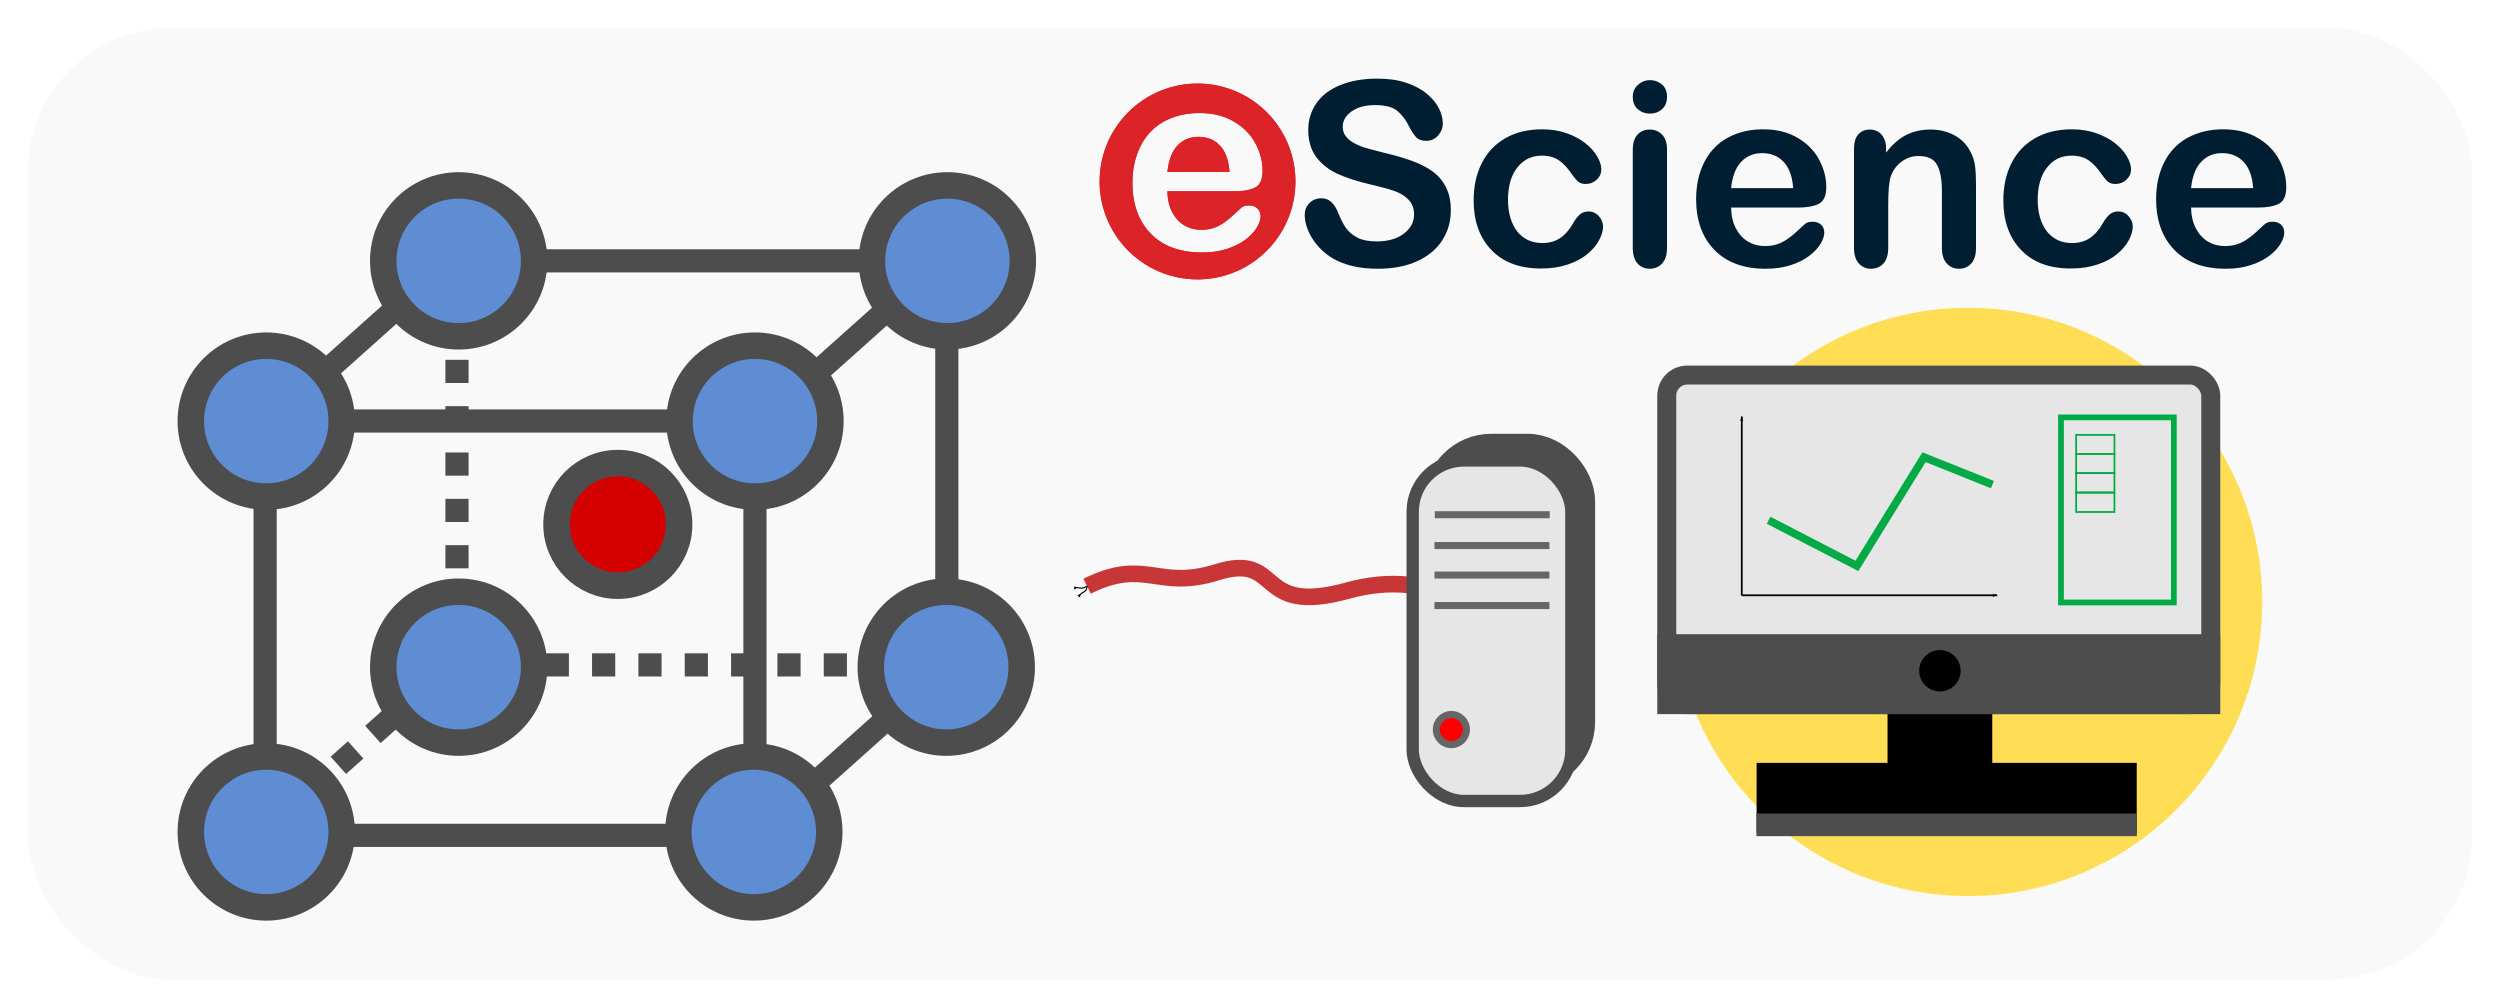 <?xml version="1.0" encoding="UTF-8" standalone="no"?>
<!-- Created with Inkscape (http://www.inkscape.org/) -->

<svg
   width="377.653mm"
   height="152.176mm"
   viewBox="0 0 377.653 152.176"
   version="1.1"
   id="svg5"
   inkscape:version="1.1.2 (0a00cf5339, 2022-02-04)"
   sodipodi:docname="logo.svg"
   xmlns:inkscape="http://www.inkscape.org/namespaces/inkscape"
   xmlns:sodipodi="http://sodipodi.sourceforge.net/DTD/sodipodi-0.dtd"
   xmlns="http://www.w3.org/2000/svg"
   xmlns:svg="http://www.w3.org/2000/svg">
  <sodipodi:namedview
     id="namedview7"
     pagecolor="#ffffff"
     bordercolor="#eeeeee"
     borderopacity="1"
     inkscape:pageshadow="0"
     inkscape:pageopacity="0"
     inkscape:pagecheckerboard="0"
     inkscape:document-units="mm"
     showgrid="false"
     inkscape:zoom="0.64"
     inkscape:cx="625"
     inkscape:cy="334.375"
     inkscape:window-width="1918"
     inkscape:window-height="1043"
     inkscape:window-x="1"
     inkscape:window-y="18"
     inkscape:window-maximized="0"
     inkscape:current-layer="layer1"
     showguides="true"
     inkscape:guide-bbox="true"
     fit-margin-top="0"
     fit-margin-left="0"
     fit-margin-right="0"
     fit-margin-bottom="0" />
  <defs
     id="defs2">
    <marker
       style="overflow:visible"
       id="CurveIn"
       refX="0"
       refY="0"
       orient="auto"
       inkscape:stockid="CurveIn"
       inkscape:isstock="true">
      <path
         transform="scale(0.6)"
         style="fill:none;fill-rule:evenodd;stroke:context-stroke;stroke-width:1pt"
         d="m 4.625,-5.046 c -2.76,0 -5,2.24 -5,5 0,2.76 2.24,5 5,5"
         id="path4023" />
    </marker>
    <marker
       style="overflow:visible"
       id="CurveOut"
       refX="0"
       refY="0"
       orient="auto"
       inkscape:stockid="CurveOut"
       inkscape:isstock="true">
      <path
         transform="scale(0.6)"
         style="fill:none;fill-rule:evenodd;stroke:context-stroke;stroke-width:1pt"
         d="m -5.413,-5.046 c 2.76,0 5,2.24 5,5 0,2.76 -2.24,5 -5,5"
         id="path4026" />
    </marker>
    <marker
       style="overflow:visible"
       id="Scissors"
       refX="0"
       refY="0"
       orient="auto"
       inkscape:stockid="Scissors"
       inkscape:isstock="true">
      <path
         style="fill:context-stroke"
         d="M 9.09,-3.606 C 8.12,-4.777 6.37,-4.736 5.062,-4.233 l -8.212,3.078 c -2.388,-1.307 -4.748,-0.933 -4.748,-1.569 0,-0.497 0.457,-0.388 0.388,-1.683 -0.066,-1.243 -1.364,-2.163 -2.59,-2.082 -1.227,-0.007 -2.499,0.933 -2.51,2.23 -0.091,1.306 1.007,2.52 2.307,2.605 1.522,0.227 4.218,-0.696 5.483,1.571 -0.942,1.738 -2.614,1.743 -4.126,1.656 -1.255,-0.072 -2.762,0.287 -3.361,1.521 -0.578,1.182 -0.011,2.865 1.317,3.226 1.34,0.492 3.181,-0.13 3.499,-1.671 0.246,-1.188 -0.595,-1.746 -0.273,-2.177 0.244,-0.325 1.791,-0.137 4.547,-1.375 L 5.676,4.233 C 6.8,4.547 8.173,4.536 9.168,3.431 l -9.22,-3.485 z m -18.308,-1.901 c 1.295,0.723 1.189,2.684 -0.156,3.063 -1.217,0.424 -2.771,-0.759 -2.383,-2.077 0.227,-1.082 1.653,-1.481 2.54,-0.986 z m 0.056,8.017 c 1.351,0.499 1.121,2.784 -0.252,3.092 -0.911,0.316 -2.214,-0.139 -2.306,-1.212 -0.178,-1.305 1.356,-2.484 2.558,-1.879 z"
         id="schere" />
    </marker>
    <marker
       style="overflow:visible"
       id="Legs"
       refX="0"
       refY="0"
       orient="auto"
       inkscape:stockid="Legs"
       inkscape:isstock="true">
      <g
         transform="scale(-0.7)"
         id="g4048">
        <g
           transform="matrix(0,-1,-1,0,20.709,21.314)"
           id="g4042">
          <path
             style="fill:none;fill-opacity:0.75;fill-rule:evenodd;stroke:context-stroke;stroke-width:1pt"
             d="m 21.221,20.675 c -6.91,4.721 -2.455,6.607 -5.841,13.443"
             id="path4038" />
          <path
             style="fill:none;fill-opacity:0.75;fill-rule:evenodd;stroke:context-stroke;stroke-width:1pt"
             d="m 21.398,20.548 c -1.361,8.348 3.536,8.77 4.505,13.825"
             id="path4040" />
        </g>
        <path
           style="fill:context-stroke;fill-rule:evenodd;stroke-width:1pt"
           d="m -14.09,-6.732 -0.922,4.043 3.963,-1.223 z"
           id="path4044" />
        <path
           style="fill:context-stroke;fill-rule:evenodd;stroke-width:1pt"
           d="m -15.216,4.557 1.874,3.7 2.267,-3.473 z"
           id="path4046" />
      </g>
    </marker>
    <inkscape:perspective
       sodipodi:type="inkscape:persp3d"
       inkscape:vp_x="-23.170674 : 155.73219 : 1"
       inkscape:vp_y="83.979221 : 266.57538 : 0"
       inkscape:vp_z="229.90267 : 111.06623 : 1"
       inkscape:persp3d-origin="69.956531 : 137.30149 : 1"
       id="perspective4981" />
    <marker
       style="overflow:visible"
       id="Arrow1Lend"
       refX="0"
       refY="0"
       orient="auto"
       inkscape:stockid="Arrow1Lend"
       inkscape:isstock="true">
      <path
         transform="matrix(-0.8,0,0,-0.8,-10,0)"
         style="fill:context-stroke;fill-rule:evenodd;stroke:context-stroke;stroke-width:1pt"
         d="M 0,0 5,-5 -12.5,0 5,5 Z"
         id="path3842" />
    </marker>
    <marker
       style="overflow:visible"
       id="Arrow1Mend"
       refX="0"
       refY="0"
       orient="auto"
       inkscape:stockid="Arrow1Mend"
       inkscape:isstock="true">
      <path
         transform="matrix(-0.4,0,0,-0.4,-4,0)"
         style="fill:context-stroke;fill-rule:evenodd;stroke:context-stroke;stroke-width:1pt"
         d="M 0,0 5,-5 -12.5,0 5,5 Z"
         id="path3848" />
    </marker>
    <marker
       style="overflow:visible"
       id="Arrow1Mstart"
       refX="0"
       refY="0"
       orient="auto"
       inkscape:stockid="Arrow1Mstart"
       inkscape:isstock="true">
      <path
         transform="matrix(0.4,0,0,0.4,4,0)"
         style="fill:context-stroke;fill-rule:evenodd;stroke:context-stroke;stroke-width:1pt"
         d="M 0,0 5,-5 -12.5,0 5,5 Z"
         id="path3845" />
    </marker>
  </defs>
  <g
     inkscape:label="Layer 1"
     inkscape:groupmode="layer"
     id="layer1"
     transform="translate(4.652,48.866)">
    <rect
       style="fill:#f9f9f9;fill-opacity:1;stroke:#5f8dd3;stroke-width:0;stroke-miterlimit:4;stroke-dasharray:none"
       id="rect8085"
       width="369.274"
       height="143.797"
       x="-0.462"
       y="-44.676"
       ry="21.765" />
    <path
       style="fill:#999999;stroke:#4d4d4d;stroke-width:3.5;stroke-linecap:butt;stroke-linejoin:miter;stroke-miterlimit:4;stroke-dasharray:3.5, 3.5;stroke-dashoffset:0;stroke-opacity:1"
       d="M 64.382,-15.513 V 58.993"
       id="path1276-1-0-0" />
    <path
       style="fill:#999999;stroke:#4d4d4d;stroke-width:3.5;stroke-linecap:butt;stroke-linejoin:miter;stroke-miterlimit:4;stroke-dasharray:none;stroke-opacity:1"
       d="M 35.569,14.732 H 110.075"
       id="path1276" />
    <path
       style="fill:#999999;stroke:#4d4d4d;stroke-width:3.5;stroke-linecap:butt;stroke-linejoin:miter;stroke-miterlimit:4;stroke-dasharray:3.5, 3.5;stroke-dashoffset:0;stroke-opacity:1"
       d="M 63.786,51.576 H 138.291"
       id="path1276-2" />
    <path
       style="fill:#999999;stroke:#4d4d4d;stroke-width:3.5;stroke-linecap:butt;stroke-linejoin:miter;stroke-miterlimit:4;stroke-dasharray:none;stroke-opacity:1"
       d="M 63.786,-9.461 H 138.291"
       id="path1276-5" />
    <path
       style="fill:#999999;stroke:#4d4d4d;stroke-width:3.5;stroke-linecap:butt;stroke-linejoin:miter;stroke-miterlimit:4;stroke-dasharray:none;stroke-opacity:1"
       d="M 34.631,77.321 H 109.137"
       id="path1276-1" />
    <path
       style="fill:#999999;stroke:#4d4d4d;stroke-width:3.5;stroke-linecap:butt;stroke-linejoin:miter;stroke-miterlimit:4;stroke-dasharray:none;stroke-opacity:1"
       d="M 109.393,8.903 V 83.409"
       id="path1276-1-0" />
    <path
       style="fill:#999999;stroke:#4d4d4d;stroke-width:3.5;stroke-linecap:butt;stroke-linejoin:miter;stroke-miterlimit:4;stroke-dasharray:none;stroke-opacity:1"
       d="M 138.377,-16.025 V 58.481"
       id="path1276-1-0-4" />
    <path
       style="fill:#999999;stroke:#4d4d4d;stroke-width:3.5;stroke-linecap:butt;stroke-linejoin:miter;stroke-miterlimit:4;stroke-dasharray:none;stroke-opacity:1"
       d="M 35.398,8.935 V 83.441"
       id="path1276-1-0-1" />
    <path
       style="fill:#999999;stroke:#4d4d4d;stroke-width:3.5;stroke-linecap:butt;stroke-linejoin:miter;stroke-miterlimit:4;stroke-dasharray:3.5, 3.5;stroke-dashoffset:0;stroke-opacity:1"
       d="M 69.945,45.754 34.631,77.321"
       id="path1276-1-0-1-3"
       sodipodi:nodetypes="cc" />
    <path
       style="fill:#999999;stroke:#4d4d4d;stroke-width:3.5;stroke-linecap:butt;stroke-linejoin:miter;stroke-miterlimit:4;stroke-dasharray:none;stroke-dashoffset:0;stroke-opacity:1"
       d="M 67.243,-13.038 31.929,18.53"
       id="path1276-1-0-1-3-2"
       sodipodi:nodetypes="cc" />
    <path
       style="fill:none;fill-opacity:1;stroke:#c83737;stroke-width:2.515;stroke-linecap:butt;stroke-linejoin:miter;stroke-miterlimit:4;stroke-dasharray:none;stroke-opacity:1;marker-end:url(#Legs)"
       d="m 219.657,44.816 c 0,0 -7.198,-8.216 -20.732,-4.462 -14.206,3.941 -9.723,-5.905 -19.746,-2.776 -9.04,2.822 -10.748,-2.287 -19.614,2.107"
       id="path7089"
       sodipodi:nodetypes="cssc" />
    <path
       style="fill:#999999;stroke:#4d4d4d;stroke-width:3.5;stroke-linecap:butt;stroke-linejoin:miter;stroke-miterlimit:4;stroke-dasharray:none;stroke-dashoffset:0;stroke-opacity:1"
       d="m 140.896,49.363 -35.314,31.567"
       id="path1276-1-0-1-3-7"
       sodipodi:nodetypes="cc" />
    <path
       style="fill:#999999;stroke:#4d4d4d;stroke-width:3.5;stroke-linecap:butt;stroke-linejoin:miter;stroke-miterlimit:4;stroke-dasharray:none;stroke-dashoffset:0;stroke-opacity:1"
       d="M 141.237,-12.697 105.923,18.871"
       id="path1276-1-0-1-3-7-6"
       sodipodi:nodetypes="cc" />
    <circle
       style="fill:#5f8dd3;stroke:#4d4d4d;stroke-width:4;stroke-miterlimit:4;stroke-dasharray:none"
       id="path846"
       cx="35.569"
       cy="14.749"
       r="11.397"
       inkscape:transform-center-x="6.3315959"
       inkscape:transform-center-y="0.75979153" />
    <ellipse
       style="fill:#5f8dd3;stroke:#4d4d4d;stroke-width:4;stroke-miterlimit:4;stroke-dasharray:none"
       id="path846-6"
       cx="109.393"
       cy="14.749"
       inkscape:transform-center-x="6.3315959"
       inkscape:transform-center-y="0.75979153"
       rx="11.397"
       ry="11.397" />
    <circle
       style="fill:#d40000;stroke:#4d4d4d;stroke-width:4;stroke-miterlimit:4;stroke-dasharray:none"
       id="path846-6-2"
       cx="88.678"
       cy="30.35"
       r="9.262"
       inkscape:transform-center-x="5.1457765"
       inkscape:transform-center-y="0.61749328" />
    <circle
       style="fill:#5f8dd3;stroke:#4d4d4d;stroke-width:4;stroke-miterlimit:4;stroke-dasharray:none"
       id="path846-64"
       cx="35.569"
       cy="76.809"
       r="11.397"
       inkscape:transform-center-x="6.3315959"
       inkscape:transform-center-y="0.75979153" />
    <circle
       style="fill:#5f8dd3;stroke:#4d4d4d;stroke-width:4;stroke-miterlimit:4;stroke-dasharray:none"
       id="path846-62"
       cx="109.222"
       cy="76.809"
       r="11.397"
       inkscape:transform-center-x="6.3315959"
       inkscape:transform-center-y="0.75979153" />
    <ellipse
       style="fill:#5f8dd3;stroke:#4d4d4d;stroke-width:4;stroke-miterlimit:4;stroke-dasharray:none"
       id="path846-8"
       cx="64.638"
       cy="-9.461"
       inkscape:transform-center-x="6.3315959"
       inkscape:transform-center-y="0.75979153"
       rx="11.397"
       ry="11.397" />
    <ellipse
       style="fill:#5f8dd3;stroke:#4d4d4d;stroke-width:4;stroke-miterlimit:4;stroke-dasharray:none"
       id="path846-6-9"
       cx="138.462"
       cy="-9.461"
       inkscape:transform-center-x="6.3315959"
       inkscape:transform-center-y="0.75979153"
       rx="11.397"
       ry="11.397" />
    <ellipse
       style="fill:#5f8dd3;stroke:#4d4d4d;stroke-width:4;stroke-miterlimit:4;stroke-dasharray:none"
       id="path846-64-6"
       cx="64.638"
       cy="51.917"
       inkscape:transform-center-x="6.3315959"
       inkscape:transform-center-y="0.75979153"
       rx="11.397"
       ry="11.397" />
    <ellipse
       style="fill:#5f8dd3;stroke:#4d4d4d;stroke-width:4;stroke-miterlimit:4;stroke-dasharray:none"
       id="path846-62-0"
       cx="138.291"
       cy="51.917"
       inkscape:transform-center-x="6.3315959"
       inkscape:transform-center-y="0.75979153"
       rx="11.397"
       ry="11.397" />
    <ellipse
       style="fill:#ffdd55;stroke-width:0.694"
       id="path2974"
       cx="292.653"
       cy="42.062"
       rx="44.426"
       ry="44.426" />
    <rect
       style="fill:#000000;stroke:#000000;stroke-width:2.865;stroke-miterlimit:4;stroke-dasharray:none;stroke-dashoffset:0"
       id="rect2446"
       width="12.958"
       height="10.23"
       x="281.912"
       y="59.282" />
    <rect
       style="fill:#e6e6e6;stroke:#4d4d4d;stroke-width:2.865;stroke-miterlimit:4;stroke-dasharray:none;stroke-dashoffset:0"
       id="rect2274"
       width="82.178"
       height="49.784"
       x="247.131"
       y="7.793"
       ry="3.101" />
    <rect
       style="fill:#4d4d4d;stroke:#4d4d4d;stroke-width:2.865;stroke-miterlimit:4;stroke-dasharray:none;stroke-dashoffset:0"
       id="rect2400"
       width="82.178"
       height="9.207"
       x="247.131"
       y="48.371"
       ry="0" />
    <rect
       style="fill:#000000;stroke:#000000;stroke-width:2.865;stroke-miterlimit:4;stroke-dasharray:none;stroke-dashoffset:0"
       id="rect2594"
       width="54.558"
       height="7.672"
       x="262.135"
       y="67.807" />
    <circle
       style="fill:#000000;stroke:#000000;stroke-width:2.865;stroke-miterlimit:4;stroke-dasharray:none;stroke-dashoffset:0"
       id="path2730"
       cx="288.391"
       cy="52.462"
       r="1.705" />
    <rect
       style="fill:#666666;stroke:#4d4d4d;stroke-width:2.906;stroke-miterlimit:4;stroke-dasharray:none;stroke-dashoffset:0"
       id="rect2834"
       width="54.558"
       height="0.511"
       x="262.135"
       y="75.479" />
    <path
       style="fill:none;stroke:#00aa44;stroke-width:1.19;stroke-linecap:butt;stroke-linejoin:miter;stroke-miterlimit:4;stroke-dasharray:none;stroke-opacity:1"
       d="m 262.516,29.726 13.339,6.893 10.137,-16.417 10.33,4.136"
       id="path3175"
       sodipodi:nodetypes="cccc" />
    <g
       id="g4125"
       transform="translate(81.001,82.291)">
      <path
         style="fill:none;stroke:#000000;stroke-width:0.265;stroke-linecap:butt;stroke-linejoin:miter;stroke-miterlimit:4;stroke-dasharray:none;stroke-opacity:1;marker-end:url(#Arrow1Lend)"
         d="M 177.46,-41.231 V -68.235"
         id="path3755" />
      <path
         style="fill:none;stroke:#000000;stroke-width:0.265;stroke-linecap:butt;stroke-linejoin:miter;stroke-miterlimit:4;stroke-dasharray:none;stroke-opacity:1;marker-end:url(#Arrow1Lend)"
         d="m 177.46,-41.231 h 38.578"
         id="path3757" />
    </g>
    <rect
       style="fill:#e6e6e6;stroke:#00aa44;stroke-width:0.865;stroke-miterlimit:4;stroke-dasharray:none"
       id="rect4149"
       width="17.049"
       height="27.961"
       x="306.683"
       y="14.184" />
    <rect
       style="fill:#e6e6e6;stroke:#00aa44;stroke-width:0.265;stroke-miterlimit:4;stroke-dasharray:none"
       id="rect4253"
       width="5.787"
       height="2.893"
       x="308.974"
       y="16.828" />
    <rect
       style="fill:#e6e6e6;stroke:#00aa44;stroke-width:0.265;stroke-miterlimit:4;stroke-dasharray:none"
       id="rect4253-9"
       width="5.787"
       height="2.893"
       x="308.974"
       y="19.722" />
    <rect
       style="fill:#e6e6e6;stroke:#00aa44;stroke-width:0.265;stroke-miterlimit:4;stroke-dasharray:none"
       id="rect4253-9-4"
       width="5.787"
       height="2.893"
       x="308.971"
       y="22.609" />
    <rect
       style="fill:#e6e6e6;stroke:#00aa44;stroke-width:0.265;stroke-miterlimit:4;stroke-dasharray:none"
       id="rect4253-9-5"
       width="5.787"
       height="2.893"
       x="308.971"
       y="25.583" />
    <rect
       style="fill:#e6e6e6;stroke:#4d4d4d;stroke-width:6.017;stroke-miterlimit:4;stroke-dasharray:none"
       id="rect5783-7"
       width="19.856"
       height="47.72"
       x="213.443"
       y="19.67"
       ry="7.19" />
    <rect
       style="fill:#e6e6e6;stroke:#4d4d4d;stroke-width:1.865;stroke-miterlimit:4;stroke-dasharray:none"
       id="rect5783"
       width="23.971"
       height="51.449"
       x="208.752"
       y="20.685"
       ry="7.751" />
    <path
       style="fill:none;stroke:#666666;stroke-width:1.065;stroke-linecap:butt;stroke-linejoin:miter;stroke-miterlimit:4;stroke-dasharray:none;stroke-opacity:1"
       d="m 212.088,28.889 h 17.363"
       id="path6191" />
    <path
       style="fill:none;stroke:#666666;stroke-width:1.065;stroke-linecap:butt;stroke-linejoin:miter;stroke-miterlimit:4;stroke-dasharray:none;stroke-opacity:1"
       d="m 212.041,33.547 h 17.363"
       id="path6191-1" />
    <path
       style="fill:none;stroke:#666666;stroke-width:1.065;stroke-linecap:butt;stroke-linejoin:miter;stroke-miterlimit:4;stroke-dasharray:none;stroke-opacity:1"
       d="m 212.041,38.005 h 17.363"
       id="path6191-0" />
    <path
       style="fill:none;stroke:#666666;stroke-width:1.065;stroke-linecap:butt;stroke-linejoin:miter;stroke-miterlimit:4;stroke-dasharray:none;stroke-opacity:1"
       d="m 212.041,42.609 h 17.363"
       id="path6191-3" />
    <circle
       style="fill:#ff0000;stroke:#666666;stroke-width:1.065;stroke-miterlimit:4;stroke-dasharray:none"
       id="path6433"
       cx="214.594"
       cy="61.342"
       r="2.274" />
    <path
       inkscape:connector-curvature="0"
       d="m 176.38,-28.19 c -1.288,0 -2.348,0.448 -3.182,1.345 -0.821,0.884 -1.319,2.197 -1.496,3.939 h 9.374 c -0.126,-1.768 -0.606,-3.087 -1.439,-3.958 -0.821,-0.884 -1.906,-1.326 -3.257,-1.326 z m 0.17,-3.598 c 2.02,0 3.75,0.429 5.189,1.288 1.452,0.846 2.538,1.944 3.257,3.295 0.72,1.351 1.079,2.727 1.079,4.128 0,1.3 -0.372,2.146 -1.117,2.538 -0.745,0.379 -1.793,0.568 -3.144,0.568 h -10.113 c 0.013,1.174 0.246,2.21 0.701,3.106 0.467,0.896 1.079,1.572 1.837,2.026 0.77,0.454 1.616,0.682 2.538,0.682 0.619,0 1.18,-0.07 1.685,-0.208 0.518,-0.151 1.016,-0.378 1.496,-0.682 0.48,-0.316 0.922,-0.65 1.326,-1.004 0.404,-0.353 0.928,-0.833 1.572,-1.439 0.265,-0.227 0.644,-0.341 1.136,-0.341 0.53,0 0.959,0.145 1.288,0.436 0.328,0.29 0.492,0.701 0.492,1.231 0,0.467 -0.183,1.016 -0.549,1.648 -0.366,0.619 -0.922,1.219 -1.667,1.799 -0.732,0.568 -1.66,1.041 -2.784,1.42 -1.111,0.379 -2.393,0.568 -3.845,0.568 -3.32,0 -5.902,-0.947 -7.745,-2.841 -1.843,-1.894 -2.765,-4.463 -2.765,-7.708 0,-1.528 0.227,-2.942 0.682,-4.242 0.455,-1.313 1.117,-2.437 1.988,-3.371 0.871,-0.934 1.944,-1.648 3.219,-2.14 1.275,-0.505 2.689,-0.758 4.242,-0.758 z m -0.451,-4.453 a 14.791,14.791 0 0 0 -10.565,4.592 14.791,14.791 0 0 0 0.515,20.911 14.791,14.791 0 0 0 20.911,-0.515 14.791,14.791 0 0 0 -0.515,-20.911 14.791,14.791 0 0 0 -10.346,-4.077 z"
       style="fill:#dc2328;fill-opacity:1;stroke:none;stroke-width:15.635;stroke-miterlimit:4;stroke-dasharray:none;stroke-opacity:1"
       id="path10541" />
    <path
       id="path4514"
       style="fill:#dc2328;fill-opacity:1;stroke:none;stroke-width:15.635;stroke-miterlimit:4;stroke-dasharray:none;stroke-opacity:1"
       d="m 176.38,-28.19 c -1.288,0 -2.348,0.448 -3.182,1.345 -0.821,0.884 -1.319,2.197 -1.496,3.939 h 9.374 c -0.126,-1.768 -0.606,-3.087 -1.439,-3.958 -0.821,-0.884 -1.906,-1.326 -3.257,-1.326 z m 0.17,-3.598 c 2.02,0 3.75,0.429 5.189,1.288 1.452,0.846 2.538,1.944 3.257,3.295 0.72,1.351 1.079,2.727 1.079,4.128 0,1.3 -0.372,2.146 -1.117,2.538 -0.745,0.379 -1.793,0.568 -3.144,0.568 h -10.113 c 0.013,1.174 0.246,2.21 0.701,3.106 0.467,0.896 1.079,1.572 1.837,2.026 0.77,0.454 1.616,0.682 2.538,0.682 0.619,0 1.18,-0.07 1.685,-0.208 0.518,-0.151 1.016,-0.378 1.496,-0.682 0.48,-0.316 0.922,-0.65 1.326,-1.004 0.404,-0.353 0.928,-0.833 1.572,-1.439 0.265,-0.227 0.644,-0.341 1.136,-0.341 0.53,0 0.959,0.145 1.288,0.436 0.328,0.29 0.492,0.701 0.492,1.231 0,0.467 -0.183,1.016 -0.549,1.648 -0.366,0.619 -0.922,1.219 -1.667,1.799 -0.732,0.568 -1.66,1.041 -2.784,1.42 -1.111,0.379 -2.393,0.568 -3.845,0.568 -3.32,0 -5.902,-0.947 -7.745,-2.841 -1.843,-1.894 -2.765,-4.463 -2.765,-7.708 0,-1.528 0.227,-2.942 0.682,-4.242 0.455,-1.313 1.117,-2.437 1.988,-3.371 0.871,-0.934 1.944,-1.648 3.219,-2.14 1.275,-0.505 2.689,-0.758 4.242,-0.758 z m -0.451,-4.453 a 14.791,14.791 0 0 0 -10.565,4.592 14.791,14.791 0 0 0 0.515,20.911 14.791,14.791 0 0 0 20.911,-0.515 14.791,14.791 0 0 0 -0.515,-20.911 14.791,14.791 0 0 0 -10.346,-4.077 z"
       inkscape:connector-curvature="0" />
    <g
       aria-label="Science "
       style="font-style:normal;font-weight:normal;font-size:66.433px;line-height:1.25;font-family:sans-serif;letter-spacing:0px;word-spacing:0px;fill:#001e32;fill-opacity:1;stroke:none;stroke-width:0;stroke-miterlimit:4;stroke-dasharray:none;stroke-opacity:1"
       id="text10563"
       transform="matrix(0.584,0,0,0.584,-320.476,1338.973)">
      <path
         d="m 916.072,-2322.003 q 0,4.314 -2.238,7.753 -2.206,3.438 -6.488,5.385 -4.282,1.946 -10.153,1.946 -7.039,0 -11.613,-2.66 -3.244,-1.914 -5.287,-5.093 -2.011,-3.211 -2.011,-6.228 0,-1.752 1.2,-2.984 1.233,-1.265 3.114,-1.265 1.525,0 2.563,0.973 1.07,0.973 1.817,2.887 0.908,2.271 1.946,3.795 1.07,1.524 2.984,2.53 1.914,0.973 5.028,0.973 4.282,0 6.942,-1.979 2.692,-2.011 2.692,-4.995 0,-2.368 -1.46,-3.828 -1.427,-1.492 -3.73,-2.271 -2.271,-0.778 -6.098,-1.654 -5.125,-1.2 -8.596,-2.79 -3.438,-1.622 -5.482,-4.379 -2.011,-2.79 -2.011,-6.909 0,-3.925 2.141,-6.974 2.141,-3.049 6.196,-4.671 4.055,-1.654 9.537,-1.654 4.379,0 7.558,1.103 3.211,1.071 5.32,2.887 2.108,1.784 3.082,3.763 0.973,1.979 0.973,3.86 0,1.719 -1.233,3.114 -1.2,1.362 -3.017,1.362 -1.654,0 -2.53,-0.811 -0.843,-0.843 -1.849,-2.725 -1.298,-2.692 -3.114,-4.184 -1.817,-1.525 -5.839,-1.525 -3.73,0 -6.033,1.654 -2.271,1.622 -2.271,3.925 0,1.427 0.779,2.465 0.779,1.038 2.141,1.784 1.362,0.746 2.757,1.168 1.395,0.422 4.606,1.233 4.022,0.941 7.266,2.076 3.276,1.135 5.547,2.757 2.303,1.622 3.568,4.12 1.298,2.465 1.298,6.066 z"
         style="font-style:normal;font-variant:normal;font-weight:normal;font-stretch:normal;font-family:'Arial Rounded MT Bold';-inkscape-font-specification:'Arial Rounded MT Bold, ';fill:#001e32;fill-opacity:1;stroke:none;stroke-width:0;stroke-miterlimit:4;stroke-dasharray:none;stroke-opacity:1"
         id="path833"
         inkscape:connector-curvature="0" />
      <path
         d="m 955.452,-2317.884 q 0,1.654 -1.006,3.536 -0.973,1.881 -3.017,3.601 -2.011,1.687 -5.093,2.725 -3.082,1.038 -6.942,1.038 -8.207,0 -12.813,-4.768 -4.606,-4.801 -4.606,-12.845 0,-5.45 2.108,-9.634 2.108,-4.184 6.098,-6.455 3.99,-2.303 9.537,-2.303 3.438,0 6.293,1.006 2.887,1.006 4.866,2.595 2.011,1.589 3.049,3.406 1.07,1.784 1.07,3.341 0,1.589 -1.2,2.692 -1.168,1.103 -2.855,1.103 -1.103,0 -1.849,-0.551 -0.714,-0.584 -1.622,-1.849 -1.622,-2.465 -3.406,-3.698 -1.752,-1.233 -4.476,-1.233 -3.925,0 -6.325,3.082 -2.4,3.049 -2.4,8.369 0,2.498 0.616,4.606 0.616,2.076 1.784,3.568 1.168,1.46 2.822,2.238 1.654,0.746 3.633,0.746 2.66,0 4.541,-1.233 1.914,-1.233 3.374,-3.763 0.811,-1.492 1.752,-2.336 0.941,-0.843 2.303,-0.843 1.622,0 2.692,1.233 1.07,1.233 1.07,2.627 z"
         style="font-style:normal;font-variant:normal;font-weight:normal;font-stretch:normal;font-family:'Arial Rounded MT Bold';-inkscape-font-specification:'Arial Rounded MT Bold, ';fill:#001e32;fill-opacity:1;stroke:none;stroke-width:0;stroke-miterlimit:4;stroke-dasharray:none;stroke-opacity:1"
         id="path835"
         inkscape:connector-curvature="0" />
      <path
         d="m 971.995,-2337.898 v 25.593 q 0,2.66 -1.265,4.022 -1.265,1.362 -3.211,1.362 -1.946,0 -3.179,-1.395 -1.2,-1.395 -1.2,-3.99 v -25.334 q 0,-2.627 1.2,-3.957 1.233,-1.33 3.179,-1.33 1.946,0 3.211,1.33 1.265,1.33 1.265,3.698 z m -4.379,-9.148 q -1.849,0 -3.179,-1.135 -1.298,-1.135 -1.298,-3.211 0,-1.881 1.33,-3.082 1.362,-1.233 3.146,-1.233 1.719,0 3.049,1.103 1.33,1.103 1.33,3.211 0,2.044 -1.298,3.211 -1.298,1.135 -3.082,1.135 z"
         style="font-style:normal;font-variant:normal;font-weight:normal;font-stretch:normal;font-family:'Arial Rounded MT Bold';-inkscape-font-specification:'Arial Rounded MT Bold, ';fill:#001e32;fill-opacity:1;stroke:none;stroke-width:0;stroke-miterlimit:4;stroke-dasharray:none;stroke-opacity:1"
         id="path837"
         inkscape:connector-curvature="0" />
      <path
         d="m 1005.893,-2322.749 h -17.322 q 0.032,3.017 1.2,5.32 1.2,2.303 3.146,3.471 1.979,1.168 4.347,1.168 1.589,0 2.887,-0.357 1.33,-0.389 2.563,-1.168 1.233,-0.811 2.271,-1.719 1.038,-0.908 2.692,-2.465 0.681,-0.584 1.946,-0.584 1.362,0 2.206,0.746 0.843,0.746 0.843,2.108 0,1.2 -0.941,2.822 -0.941,1.589 -2.855,3.082 -1.881,1.46 -4.768,2.433 -2.854,0.973 -6.585,0.973 -8.531,0 -13.267,-4.866 -4.736,-4.866 -4.736,-13.202 0,-3.925 1.168,-7.266 1.168,-3.373 3.406,-5.774 2.238,-2.4 5.514,-3.665 3.276,-1.298 7.266,-1.298 5.19,0 8.888,2.206 3.73,2.173 5.579,5.644 1.849,3.471 1.849,7.072 0,3.341 -1.914,4.347 -1.914,0.973 -5.385,0.973 z m -17.322,-5.028 h 16.057 q -0.324,-4.541 -2.465,-6.779 -2.108,-2.271 -5.579,-2.271 -3.309,0 -5.45,2.303 -2.108,2.271 -2.563,6.747 z"
         style="font-style:normal;font-variant:normal;font-weight:normal;font-stretch:normal;font-family:'Arial Rounded MT Bold';-inkscape-font-specification:'Arial Rounded MT Bold, ';fill:#001e32;fill-opacity:1;stroke:none;stroke-width:0;stroke-miterlimit:4;stroke-dasharray:none;stroke-opacity:1"
         id="path839"
         inkscape:connector-curvature="0" />
      <path
         d="m 1028.664,-2338.028 v 1.071 q 2.336,-3.082 5.093,-4.509 2.79,-1.46 6.39,-1.46 3.503,0 6.261,1.525 2.757,1.525 4.12,4.314 0.876,1.622 1.135,3.503 0.26,1.881 0.26,4.801 v 16.478 q 0,2.66 -1.233,4.022 -1.2,1.362 -3.146,1.362 -1.979,0 -3.211,-1.395 -1.233,-1.395 -1.233,-3.99 v -14.759 q 0,-4.379 -1.233,-6.682 -1.2,-2.336 -4.833,-2.336 -2.368,0 -4.314,1.427 -1.946,1.395 -2.854,3.86 -0.649,1.979 -0.649,7.396 v 11.094 q 0,2.692 -1.265,4.055 -1.233,1.33 -3.211,1.33 -1.914,0 -3.147,-1.395 -1.233,-1.395 -1.233,-3.99 v -25.593 q 0,-2.53 1.103,-3.763 1.103,-1.265 3.017,-1.265 1.168,0 2.108,0.551 0.941,0.551 1.492,1.654 0.584,1.103 0.584,2.692 z"
         style="font-style:normal;font-variant:normal;font-weight:normal;font-stretch:normal;font-family:'Arial Rounded MT Bold';-inkscape-font-specification:'Arial Rounded MT Bold, ';fill:#001e32;fill-opacity:1;stroke:none;stroke-width:0;stroke-miterlimit:4;stroke-dasharray:none;stroke-opacity:1"
         id="path841"
         inkscape:connector-curvature="0" />
      <path
         d="m 1092.469,-2317.884 q 0,1.654 -1.006,3.536 -0.973,1.881 -3.017,3.601 -2.011,1.687 -5.093,2.725 -3.082,1.038 -6.942,1.038 -8.207,0 -12.813,-4.768 -4.606,-4.801 -4.606,-12.845 0,-5.45 2.108,-9.634 2.108,-4.184 6.098,-6.455 3.99,-2.303 9.537,-2.303 3.438,0 6.293,1.006 2.887,1.006 4.866,2.595 2.011,1.589 3.049,3.406 1.071,1.784 1.071,3.341 0,1.589 -1.2,2.692 -1.168,1.103 -2.855,1.103 -1.103,0 -1.849,-0.551 -0.714,-0.584 -1.622,-1.849 -1.622,-2.465 -3.406,-3.698 -1.752,-1.233 -4.476,-1.233 -3.925,0 -6.325,3.082 -2.401,3.049 -2.401,8.369 0,2.498 0.616,4.606 0.616,2.076 1.784,3.568 1.168,1.46 2.822,2.238 1.654,0.746 3.633,0.746 2.66,0 4.541,-1.233 1.914,-1.233 3.374,-3.763 0.811,-1.492 1.752,-2.336 0.941,-0.843 2.303,-0.843 1.622,0 2.692,1.233 1.07,1.233 1.07,2.627 z"
         style="font-style:normal;font-variant:normal;font-weight:normal;font-stretch:normal;font-family:'Arial Rounded MT Bold';-inkscape-font-specification:'Arial Rounded MT Bold, ';fill:#001e32;fill-opacity:1;stroke:none;stroke-width:0;stroke-miterlimit:4;stroke-dasharray:none;stroke-opacity:1"
         id="path843"
         inkscape:connector-curvature="0" />
      <path
         d="m 1124.875,-2322.749 h -17.322 q 0.033,3.017 1.2,5.32 1.2,2.303 3.147,3.471 1.979,1.168 4.347,1.168 1.589,0 2.887,-0.357 1.33,-0.389 2.563,-1.168 1.233,-0.811 2.271,-1.719 1.038,-0.908 2.692,-2.465 0.681,-0.584 1.946,-0.584 1.362,0 2.206,0.746 0.843,0.746 0.843,2.108 0,1.2 -0.941,2.822 -0.941,1.589 -2.854,3.082 -1.881,1.46 -4.768,2.433 -2.854,0.973 -6.585,0.973 -8.531,0 -13.267,-4.866 -4.736,-4.866 -4.736,-13.202 0,-3.925 1.168,-7.266 1.168,-3.373 3.406,-5.774 2.238,-2.4 5.514,-3.665 3.276,-1.298 7.266,-1.298 5.19,0 8.888,2.206 3.73,2.173 5.579,5.644 1.849,3.471 1.849,7.072 0,3.341 -1.914,4.347 -1.914,0.973 -5.385,0.973 z m -17.322,-5.028 h 16.057 q -0.324,-4.541 -2.465,-6.779 -2.108,-2.271 -5.579,-2.271 -3.309,0 -5.45,2.303 -2.108,2.271 -2.563,6.747 z"
         style="font-style:normal;font-variant:normal;font-weight:normal;font-stretch:normal;font-family:'Arial Rounded MT Bold';-inkscape-font-specification:'Arial Rounded MT Bold, ';fill:#001e32;fill-opacity:1;stroke:none;stroke-width:0;stroke-miterlimit:4;stroke-dasharray:none;stroke-opacity:1"
         id="path845"
         inkscape:connector-curvature="0" />
    </g>
  </g>
</svg>
